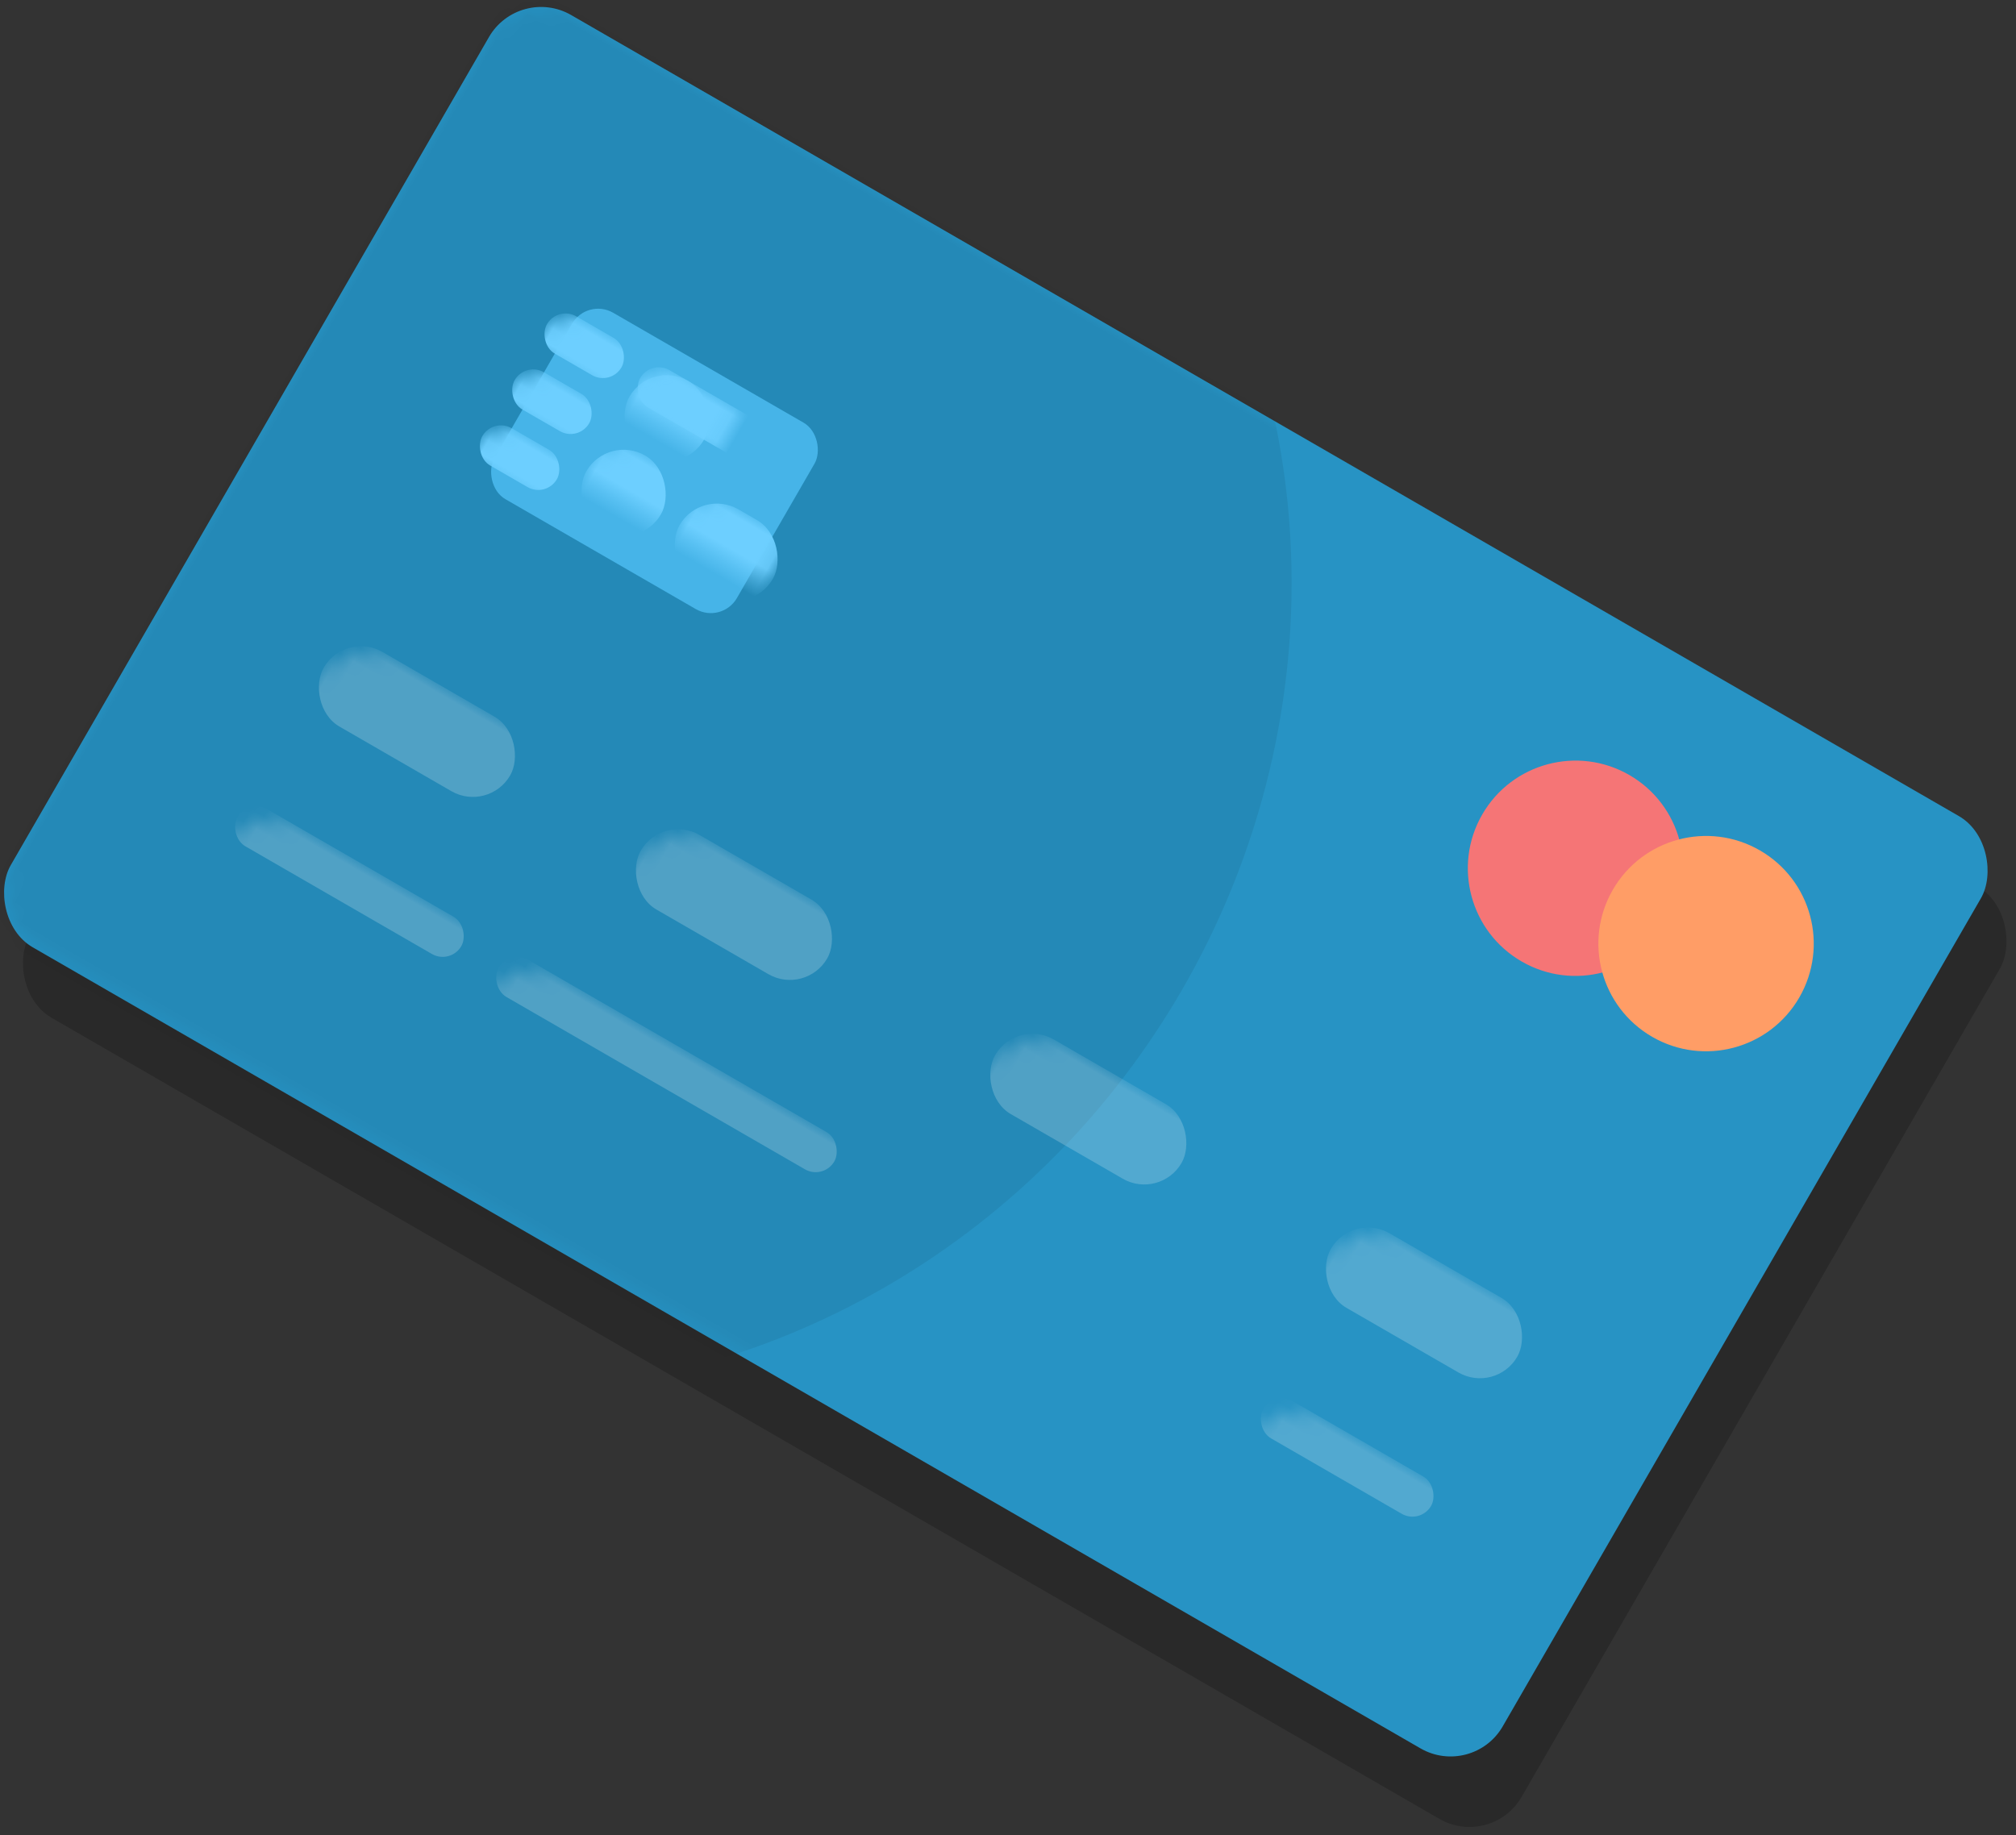 <?xml version="1.0" encoding="UTF-8"?>
<svg width="134px" height="122px" viewBox="0 0 134 122" version="1.1" xmlns="http://www.w3.org/2000/svg" xmlns:xlink="http://www.w3.org/1999/xlink">
    <rect x="0" y="0" width="134" height="122" fill="#333333" stroke="none"/>
    <!-- Generator: sketchtool 50.2 (55047) - http://www.bohemiancoding.com/sketch -->
    <title>E7C1DEA3-B83A-4662-A910-E211F85E918C@svg</title>
    <desc>Created with sketchtool.</desc>
    <defs>
        <rect id="path-1" x="0" y="0" width="114.51" height="71.569" rx="4"></rect>
        <rect id="path-3" x="0" y="0" width="18.608" height="14.314" rx="2"></rect>
    </defs>
    <g id="Design" stroke="none" stroke-width="1" fill="none" fill-rule="evenodd">
        <g id="Homepage" transform="translate(-1677, -217)">
            <g id="Hero" transform="translate(0, 120)">
                <g id="card" transform="translate(1743.845, 157.976) rotate(30) translate(-1743.845, -157.976) translate(1684.845, 120.476)">
                    <rect id="shadow" fill-opacity="0.2" fill="#000000" style="mix-blend-mode: overlay;" x="3.431" y="3.431" width="114.51" height="71.569" rx="4"></rect>
                    <mask id="mask-2" fill="white">
                        <use xlink:href="#path-1"></use>
                    </mask>
                    <use id="Mask" fill="#2793C4" xlink:href="#path-1"></use>
                    <ellipse id="Oval-5" fill-opacity="0.07" fill="#000000" style="mix-blend-mode: overlay;" mask="url(#mask-2)" cx="20.039" cy="35.784" rx="51.529" ry="52.961"></ellipse>
                    <rect id="Rectangle-4" fill-opacity="0.2" fill="#FFFFFF" mask="url(#mask-2)" x="11.451" y="42.941" width="14.314" height="5.725" rx="2.863"></rect>
                    <rect id="Rectangle-4" fill-opacity="0.2" fill="#FFFFFF" mask="url(#mask-2)" x="35.784" y="42.941" width="14.314" height="5.725" rx="2.863"></rect>
                    <rect id="Rectangle-4" fill-opacity="0.2" fill="#FFFFFF" mask="url(#mask-2)" x="62.98" y="42.941" width="14.314" height="5.725" rx="2.863"></rect>
                    <rect id="Rectangle-4" fill-opacity="0.2" fill="#FFFFFF" mask="url(#mask-2)" x="88.745" y="42.941" width="14.314" height="5.725" rx="2.863"></rect>
                    <rect id="Rectangle-4-Copy" fill-opacity="0.2" fill="#FFFFFF" mask="url(#mask-2)" x="11.451" y="55.824" width="17.176" height="2.863" rx="1.431"></rect>
                    <rect id="Rectangle-4-Copy" fill-opacity="0.2" fill="#FFFFFF" mask="url(#mask-2)" x="31.49" y="55.824" width="25.765" height="2.863" rx="1.431"></rect>
                    <rect id="Rectangle-4-Copy" fill-opacity="0.2" fill="#FFFFFF" mask="url(#mask-2)" x="90.176" y="55.824" width="12.882" height="2.863" rx="1.431"></rect>
                    <g id="electronic" mask="url(#mask-2)">
                        <g transform="translate(14.314, 15.745)">
                            <mask id="mask-4" fill="white">
                                <use xlink:href="#path-3"></use>
                            </mask>
                            <use id="Mask" stroke="none" fill="#46B4E8" fill-rule="evenodd" xlink:href="#path-3"></use>
                            <rect id="Rectangle-5" stroke="none" fill="#6DCFFF" fill-rule="evenodd" mask="url(#mask-4)" x="-1.431" y="1.431" width="5.725" height="2.863" rx="1.431"></rect>
                            <rect id="Rectangle-5-Copy-3" stroke="none" fill="#6DCFFF" fill-rule="evenodd" mask="url(#mask-4)" x="5.725" y="1.431" width="14.314" height="2.863" rx="1.431"></rect>
                            <rect id="Rectangle-5-Copy-4" stroke="none" fill="#6DCFFF" fill-rule="evenodd" mask="url(#mask-4)" x="12.882" y="7.157" width="7.157" height="5.725" rx="2.863"></rect>
                            <rect id="Rectangle-5-Copy-5" stroke="none" fill="#6DCFFF" fill-rule="evenodd" mask="url(#mask-4)" x="5.725" y="7.157" width="5.725" height="5.725" rx="2.863"></rect>
                            <rect id="Rectangle-5-Copy-5" stroke="none" fill="#6DCFFF" fill-rule="evenodd" mask="url(#mask-4)" x="5.725" y="1.431" width="5.725" height="5.725" rx="2.863"></rect>
                            <rect id="Rectangle-5-Copy" stroke="none" fill="#6DCFFF" fill-rule="evenodd" mask="url(#mask-4)" x="-1.431" y="5.725" width="5.725" height="2.863" rx="1.431"></rect>
                            <rect id="Rectangle-5-Copy-2" stroke="none" fill="#6DCFFF" fill-rule="evenodd" mask="url(#mask-4)" x="-1.431" y="10.02" width="5.725" height="2.863" rx="1.431"></rect>
                        </g>
                    </g>
                    <circle id="Oval-2" fill="#F57576" mask="url(#mask-2)" cx="90.176" cy="15.745" r="7.157"></circle>
                    <circle id="Oval-2" fill="#FF9D66" mask="url(#mask-2)" cx="100.196" cy="15.745" r="7.157"></circle>
                </g>
            </g>
        </g>
    </g>
</svg>